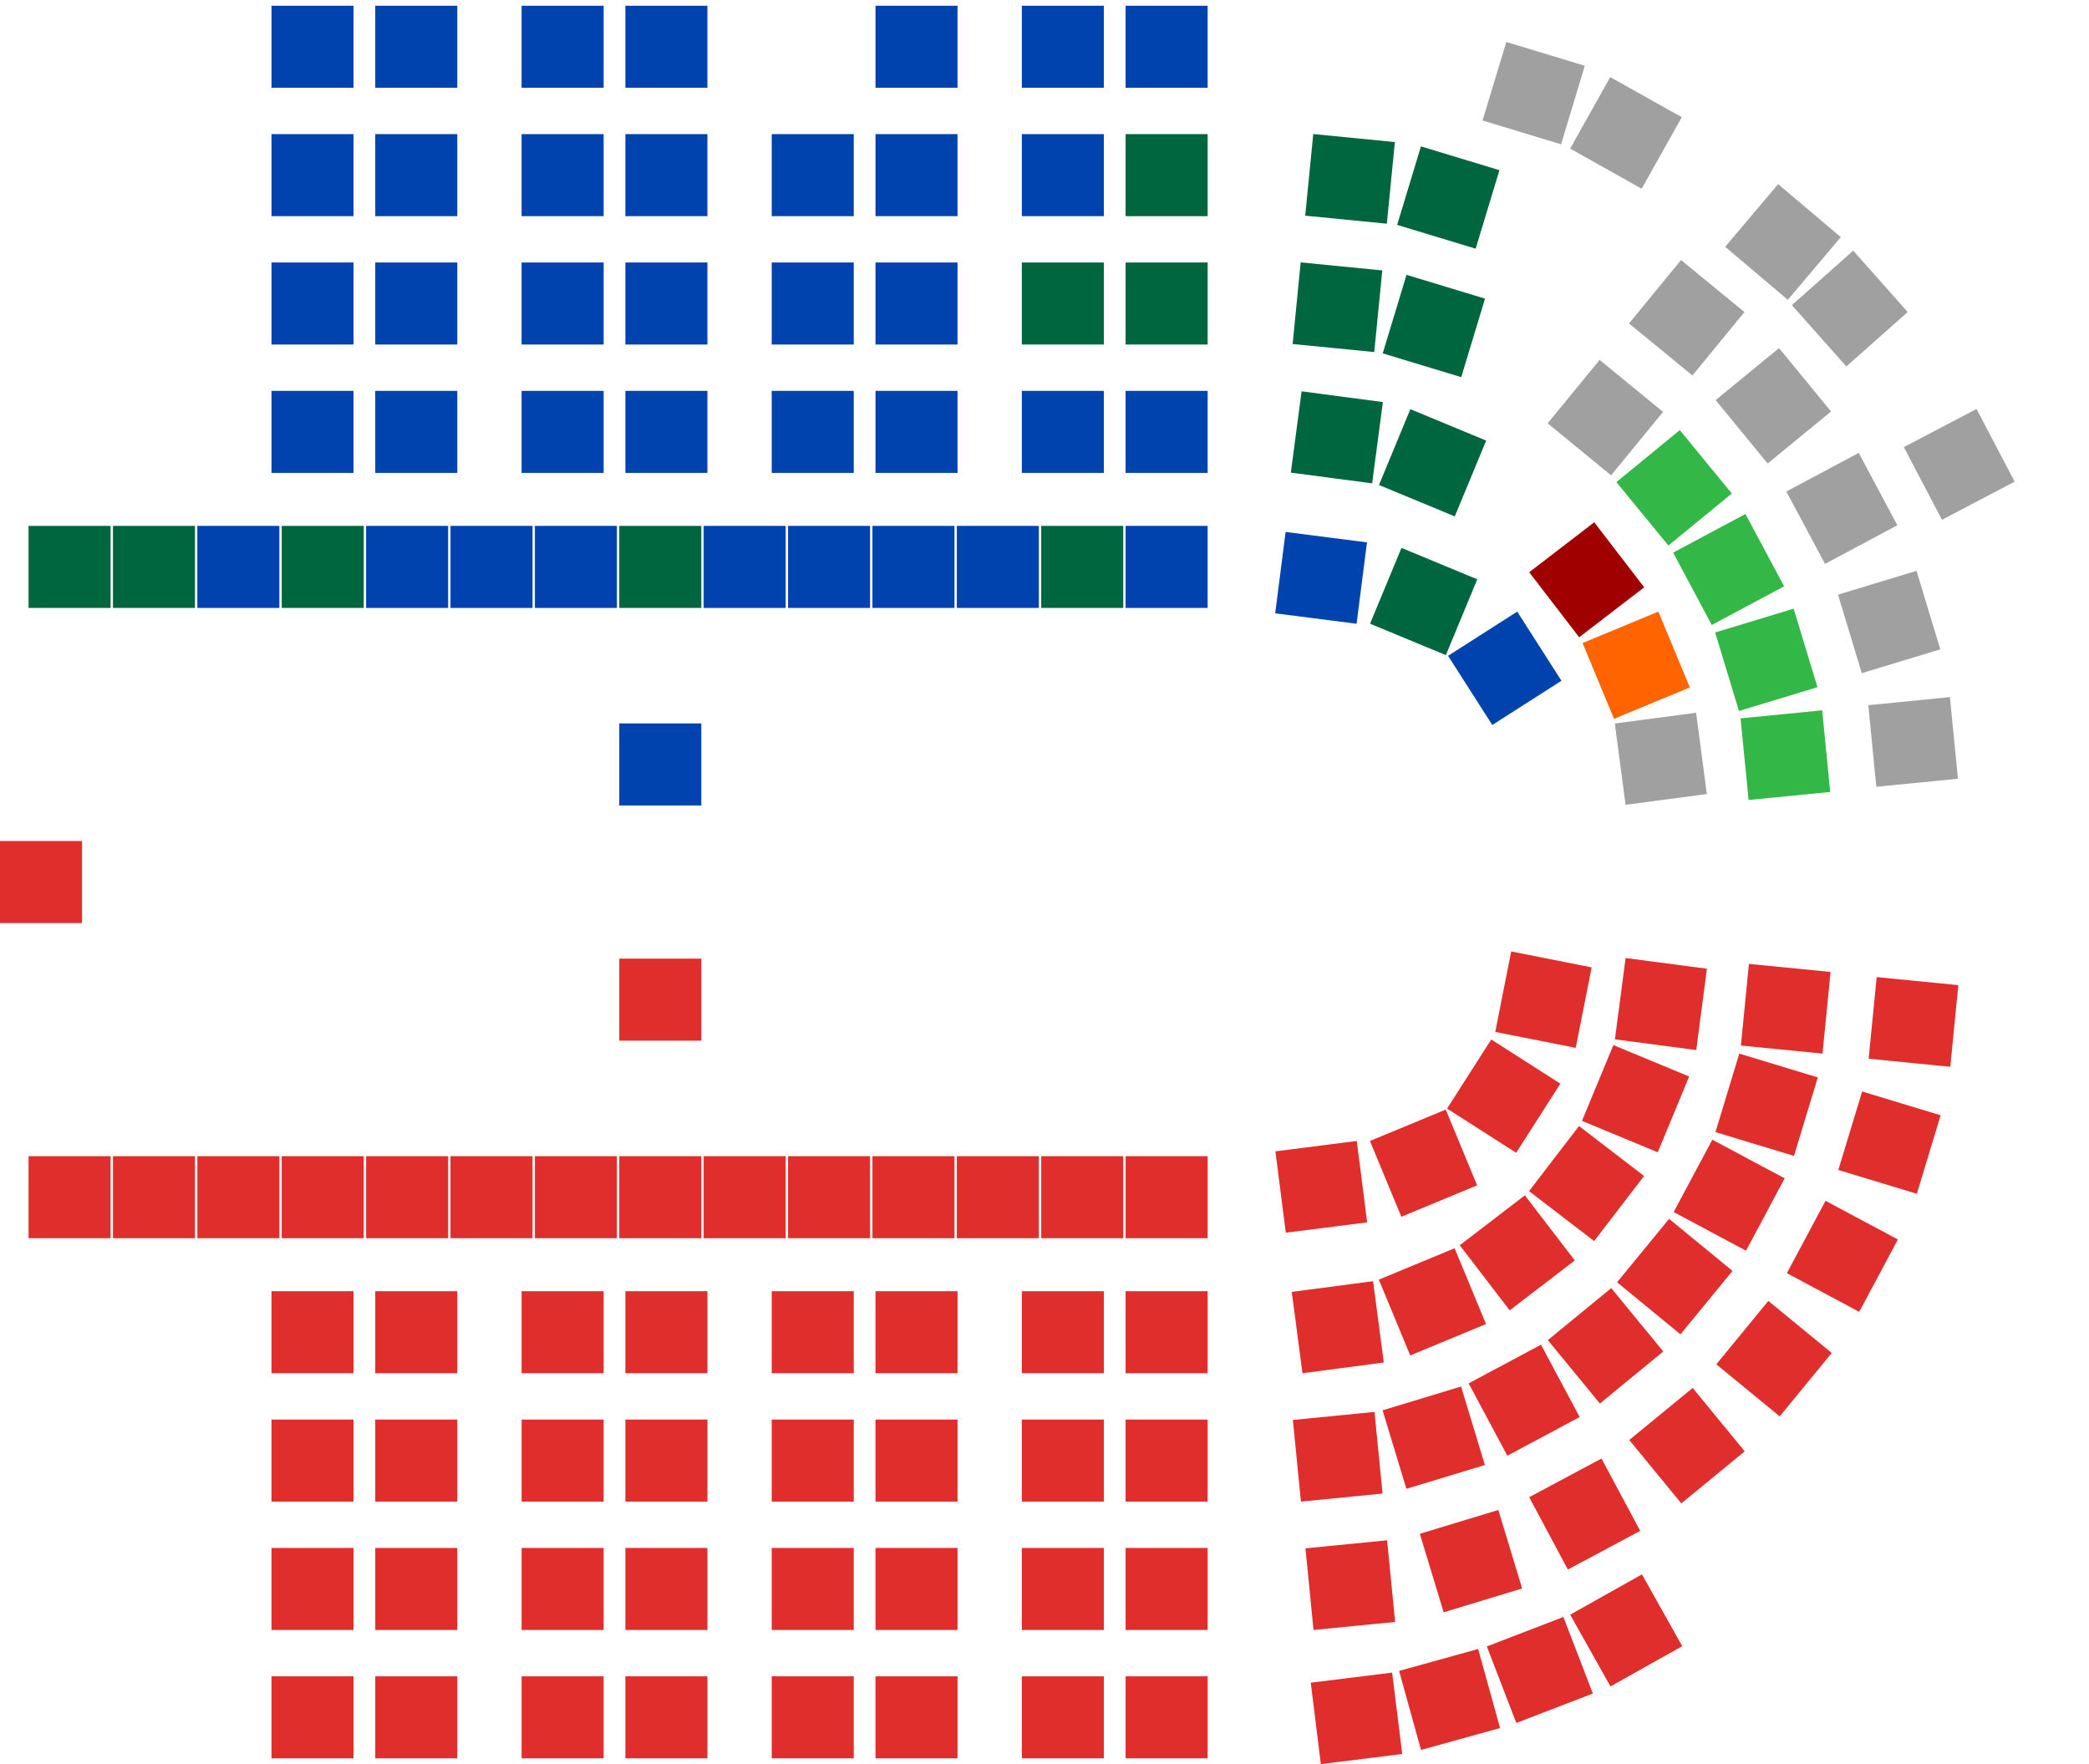 <?xml version="1.0" encoding="UTF-8" standalone="no"?>
<!-- Created with Inkscape (http://www.inkscape.org/) -->

<svg
   sodipodi:docname="Australian_House_of_Representatives_chart.svg"
   inkscape:version="1.3.2 (091e20ef0f, 2023-11-25, custom)"
   id="svg4639"
   version="1.1"
   viewBox="0 0 251.879 212.697"
   height="212.697mm"
   width="251.879mm"
   xmlns:inkscape="http://www.inkscape.org/namespaces/inkscape"
   xmlns:sodipodi="http://sodipodi.sourceforge.net/DTD/sodipodi-0.dtd"
   xmlns="http://www.w3.org/2000/svg"
   xmlns:svg="http://www.w3.org/2000/svg"
   xmlns:rdf="http://www.w3.org/1999/02/22-rdf-syntax-ns#"
   xmlns:cc="http://creativecommons.org/ns#"
   xmlns:dc="http://purl.org/dc/elements/1.1/">
  <sodipodi:namedview
     inkscape:window-maximized="0"
     inkscape:window-y="0"
     inkscape:window-x="0"
     inkscape:window-height="1243"
     inkscape:window-width="1471"
     showgrid="false"
     inkscape:current-layer="layer1"
     inkscape:document-units="mm"
     inkscape:cy="298.50007"
     inkscape:cx="544.97728"
     inkscape:zoom="0.98994952"
     inkscape:pageshadow="2"
     inkscape:pageopacity="0.0"
     borderopacity="1.0"
     bordercolor="#666666"
     pagecolor="#000000"
     id="base"
     inkscape:showpageshadow="2"
     inkscape:pagecheckerboard="false"
     inkscape:deskcolor="#d1d1d1"
     labelstyle="default" />
  <defs
     id="defs4633" />
  <g
     transform="translate(-4.724,-35.228)"
     inkscape:label="Layer 1"
     inkscape:groupmode="layer"
     id="layer1">
    <g
       id="Green Seats"
       inkscape:label="Green Seats">
      <rect
         y="198.825"
         x="-105.058"
         height="9.891"
         width="9.891"
         id="Brisbane"
         style="opacity:1;fill:#33b747;fill-opacity:1;stroke:none;stroke-width:0.464;stroke-linecap:round;stroke-linejoin:round;stroke-miterlimit:4;stroke-dasharray:none;stroke-dashoffset:0;stroke-opacity:1"
         transform="matrix(-0.773,0.634,0.634,0.773,0,0)"
         inkscape:label="Brisbane" />
      <rect
         style="opacity:1;fill:#33b747;fill-opacity:1;stroke:none;stroke-width:0.464;stroke-linecap:round;stroke-linejoin:round;stroke-miterlimit:4;stroke-dasharray:none;stroke-dashoffset:0;stroke-opacity:1"
         id="Griffith"
         width="9.891"
         height="9.891"
         x="-211.542"
         y="142.315"
         transform="matrix(-0.995,0.098,0.098,0.995,0,0)"
         inkscape:label="Griffith" />
      <rect
         y="187.125"
         x="-144.045"
         height="9.891"
         width="9.891"
         id="Melbourne"
         style="opacity:1;fill:#33b747;fill-opacity:1;stroke:none;stroke-width:0.464;stroke-linecap:round;stroke-linejoin:round;stroke-miterlimit:4;stroke-dasharray:none;stroke-dashoffset:0;stroke-opacity:1"
         transform="matrix(-0.882,0.471,0.471,0.882,0,0)"
         inkscape:label="Melbourne" />
      <rect
         transform="matrix(-0.957,0.29,0.29,0.957,0,0)"
         style="opacity:1;fill:#33b747;fill-opacity:1;stroke:none;stroke-width:0.464;stroke-linecap:round;stroke-linejoin:round;stroke-miterlimit:4;stroke-dasharray:none;stroke-dashoffset:0;stroke-opacity:1"
         id="Ryan"
         width="9.891"
         height="9.891"
         x="-180.001"
         y="168.044"
         inkscape:label="Ryan" />
    </g>
    <rect
       style="opacity:1;fill:#ff6400;fill-opacity:1;stroke:none;stroke-width:0.464;stroke-linecap:round;stroke-linejoin:round;stroke-miterlimit:4;stroke-dasharray:none;stroke-dashoffset:0;stroke-opacity:1"
       id="Maya"
       width="9.891"
       height="9.891"
       x="-147.321"
       y="178.998"
       transform="matrix(-0.924,0.383,0.383,0.924,0,0)"
       inkscape:label="Maya" />
    <rect
       y="197.866"
       x="-96.404"
       height="9.891"
       width="9.891"
       id="Kennedy"
       style="opacity:1;fill:#a00000;fill-opacity:1;stroke:none;stroke-width:0.464;stroke-linecap:round;stroke-linejoin:round;stroke-miterlimit:4;stroke-dasharray:none;stroke-dashoffset:0;stroke-opacity:1"
       transform="matrix(-0.793,0.609,0.609,0.793,0,0)"
       inkscape:label="Kennedy" />
    <g
       id="Indipendent Seat"
       inkscape:label="Indipendent Seat">
      <rect
         y="187.06"
         x="-159.559"
         height="9.891"
         width="9.891"
         id="rect13465"
         style="opacity:1;fill:#a0a0a0;fill-opacity:1;stroke:none;stroke-width:0.464;stroke-linecap:round;stroke-linejoin:round;stroke-miterlimit:4;stroke-dasharray:none;stroke-dashoffset:0;stroke-opacity:1"
         transform="matrix(-0.882,0.471,0.471,0.882,0,0)" />
      <rect
         style="opacity:1;fill:#a0a0a0;fill-opacity:1;stroke:none;stroke-width:0.464;stroke-linecap:round;stroke-linejoin:round;stroke-miterlimit:4;stroke-dasharray:none;stroke-dashoffset:0;stroke-opacity:1"
         id="rect13467"
         width="9.891"
         height="9.891"
         x="-195.5"
         y="167.973"
         transform="matrix(-0.957,0.29,0.29,0.957,0,0)" />
      <rect
         y="202.648"
         x="-80.073"
         height="9.891"
         width="9.891"
         id="rect13471"
         style="opacity:1;fill:#a0a0a0;fill-opacity:1;stroke:none;stroke-width:0.464;stroke-linecap:round;stroke-linejoin:round;stroke-miterlimit:4;stroke-dasharray:none;stroke-dashoffset:0;stroke-opacity:1"
         transform="matrix(-0.634,0.773,0.773,0.634,0,0)" />
      <rect
         style="opacity:1;fill:#a0a0a0;fill-opacity:1;stroke:none;stroke-width:0.464;stroke-linecap:round;stroke-linejoin:round;stroke-miterlimit:4;stroke-dasharray:none;stroke-dashoffset:0;stroke-opacity:1"
         id="rect13473"
         width="9.891"
         height="9.891"
         x="-120.584"
         y="198.768"
         transform="matrix(-0.773,0.634,0.634,0.773,0,0)" />
      <rect
         y="142.241"
         x="-227.028"
         height="9.891"
         width="9.891"
         id="rect13475"
         style="opacity:1;fill:#a0a0a0;fill-opacity:1;stroke:none;stroke-width:0.464;stroke-linecap:round;stroke-linejoin:round;stroke-miterlimit:4;stroke-dasharray:none;stroke-dashoffset:0;stroke-opacity:1"
         transform="matrix(-0.995,0.098,0.098,0.995,0,0)" />
      <rect
         style="opacity:1;fill:#a0a0a0;fill-opacity:1;stroke:none;stroke-width:0.464;stroke-linecap:round;stroke-linejoin:round;stroke-miterlimit:4;stroke-dasharray:none;stroke-dashoffset:0;stroke-opacity:1"
         id="rect13479"
         width="9.891"
         height="9.891"
         x="-64.538"
         y="202.695"
         transform="matrix(-0.634,0.773,0.773,0.634,0,0)" />
      <rect
         y="190.029"
         x="-15.483"
         height="9.891"
         width="9.891"
         id="rect13485-6-8"
         style="fill:#a0a0a0;fill-opacity:1;stroke:none;stroke-width:0.464;stroke-linecap:round;stroke-linejoin:round;stroke-miterlimit:4;stroke-dasharray:none;stroke-dashoffset:0;stroke-opacity:1"
         transform="matrix(-0.29,0.957,0.957,0.29,0,0)" />
      <rect
         style="opacity:1;fill:#a0a0a0;fill-opacity:1;stroke:none;stroke-width:0.464;stroke-linecap:round;stroke-linejoin:round;stroke-miterlimit:4;stroke-dasharray:none;stroke-dashoffset:0;stroke-opacity:1"
         id="rect13503"
         width="9.891"
         height="9.891"
         x="-191.62"
         y="147.594"
         transform="matrix(-0.991,0.131,0.131,0.991,0,0)" />
      <rect
         transform="matrix(0.886,-0.465,-0.465,-0.886,0,0)"
         y="-197.575"
         x="165.919"
         height="9.89"
         width="9.89"
         id="rect13525"
         style="opacity:1;fill:#a0a0a0;fill-opacity:1;stroke:none;stroke-width:0.464;stroke-linecap:round;stroke-linejoin:round;stroke-miterlimit:4;stroke-dasharray:none;stroke-dashoffset:0;stroke-opacity:1" />
      <rect
         transform="matrix(0.748,-0.664,-0.664,-0.748,0,0)"
         y="-210.274"
         x="117.276"
         height="9.89"
         width="9.89"
         id="rect13529"
         style="opacity:1;fill:#a0a0a0;fill-opacity:1;stroke:none;stroke-width:0.464;stroke-linecap:round;stroke-linejoin:round;stroke-miterlimit:4;stroke-dasharray:none;stroke-dashoffset:0;stroke-opacity:1" />
      <rect
         transform="matrix(0.646,-0.764,-0.764,-0.646,0,0)"
         y="-214.191"
         x="87.688"
         height="9.89"
         width="9.89"
         id="rect13531"
         style="opacity:1;fill:#a0a0a0;fill-opacity:1;stroke:none;stroke-width:0.464;stroke-linecap:round;stroke-linejoin:round;stroke-miterlimit:4;stroke-dasharray:none;stroke-dashoffset:0;stroke-opacity:1" />
      <rect
         transform="matrix(0.489,-0.872,-0.872,-0.489,0,0)"
         y="-205.18"
         x="48.567"
         height="9.89"
         width="9.89"
         id="rect13535"
         style="opacity:1;fill:#a0a0a0;fill-opacity:1;stroke:none;stroke-width:0.464;stroke-linecap:round;stroke-linejoin:round;stroke-miterlimit:4;stroke-dasharray:none;stroke-dashoffset:0;stroke-opacity:1" />
    </g>
    <g
       id="Nationals Seats"
       inkscape:label="Nationals Seats">
      <rect
         style="opacity:1;fill:#006640;fill-opacity:1;stroke:none;stroke-width:0.464;stroke-linecap:round;stroke-linejoin:round;stroke-miterlimit:4;stroke-dasharray:none;stroke-dashoffset:0;stroke-opacity:1"
         id="rect13469"
         width="9.891"
         height="9.891"
         x="35.165"
         y="167.351"
         transform="matrix(-0.098,0.995,0.995,0.098,0,0)" />
      <rect
         y="167.358"
         x="50.717"
         height="9.891"
         width="9.891"
         id="rect13477"
         style="opacity:1;fill:#006640;fill-opacity:1;stroke:none;stroke-width:0.464;stroke-linecap:round;stroke-linejoin:round;stroke-miterlimit:4;stroke-dasharray:none;stroke-dashoffset:0;stroke-opacity:1"
         transform="matrix(-0.098,0.995,0.995,0.098,0,0)" />
      <rect
         y="186.653"
         x="14.876"
         height="9.891"
         width="9.891"
         id="rect13485"
         style="opacity:1;fill:#006640;fill-opacity:1;stroke:none;stroke-width:0.464;stroke-linecap:round;stroke-linejoin:round;stroke-miterlimit:4;stroke-dasharray:none;stroke-dashoffset:0;stroke-opacity:1"
         transform="matrix(-0.29,0.957,0.957,0.29,0,0)" />
      <rect
         y="183.826"
         x="-0.451"
         height="9.891"
         width="9.891"
         id="rect13485-6"
         style="fill:#006640;fill-opacity:1;stroke:none;stroke-width:0.464;stroke-linecap:round;stroke-linejoin:round;stroke-miterlimit:4;stroke-dasharray:none;stroke-dashoffset:0;stroke-opacity:1"
         transform="matrix(-0.29,0.957,0.957,0.29,0,0)" />
      <rect
         y="193.794"
         x="11.191"
         height="9.891"
         width="9.891"
         id="rect13493"
         style="opacity:1;fill:#006640;fill-opacity:1;stroke:none;stroke-width:0.464;stroke-linecap:round;stroke-linejoin:round;stroke-miterlimit:4;stroke-dasharray:none;stroke-dashoffset:0;stroke-opacity:1"
         transform="matrix(-0.383,0.924,0.924,0.383,0,0)" />
      <rect
         y="171.132"
         x="60.536"
         height="9.891"
         width="9.891"
         id="rect13497"
         style="opacity:1;fill:#006640;fill-opacity:1;stroke:none;stroke-width:0.464;stroke-linecap:round;stroke-linejoin:round;stroke-miterlimit:4;stroke-dasharray:none;stroke-dashoffset:0;stroke-opacity:1"
         transform="matrix(-0.131,0.991,0.991,0.131,0,0)" />
      <rect
         transform="matrix(-0.383,0.924,0.924,0.383,0,0)"
         style="opacity:1;fill:#006640;fill-opacity:1;stroke:none;stroke-width:0.464;stroke-linecap:round;stroke-linejoin:round;stroke-miterlimit:4;stroke-dasharray:none;stroke-dashoffset:0;stroke-opacity:1"
         id="rect13509"
         width="9.891"
         height="9.891"
         x="27.049"
         y="199.204" />
      <rect
         transform="rotate(-90)"
         y="18.342"
         x="-108.526"
         height="9.891"
         width="9.891"
         id="rect13705-0"
         style="opacity:1;fill:#006640;fill-opacity:1;stroke:none;stroke-width:0.464;stroke-linecap:round;stroke-linejoin:round;stroke-miterlimit:4;stroke-dasharray:none;stroke-dashoffset:0;stroke-opacity:1" />
      <rect
         transform="rotate(-90)"
         y="38.692"
         x="-108.526"
         height="9.891"
         width="9.891"
         id="rect13709-9"
         style="opacity:1;fill:#006640;fill-opacity:1;stroke:none;stroke-width:0.464;stroke-linecap:round;stroke-linejoin:round;stroke-miterlimit:4;stroke-dasharray:none;stroke-dashoffset:0;stroke-opacity:1" />
      <rect
         style="opacity:1;fill:#006640;fill-opacity:1;stroke:none;stroke-width:0.464;stroke-linecap:round;stroke-linejoin:round;stroke-miterlimit:4;stroke-dasharray:none;stroke-dashoffset:0;stroke-opacity:1"
         id="rect13717-5"
         width="9.891"
         height="9.891"
         x="-108.526"
         y="79.392"
         transform="rotate(-90)" />
      <rect
         style="opacity:1;fill:#006640;fill-opacity:1;stroke:none;stroke-width:0.464;stroke-linecap:round;stroke-linejoin:round;stroke-miterlimit:4;stroke-dasharray:none;stroke-dashoffset:0;stroke-opacity:1"
         id="rect13727-2"
         width="9.891"
         height="9.891"
         x="-108.526"
         y="130.267"
         transform="rotate(-90)" />
      <rect
         style="opacity:1;fill:#006640;fill-opacity:1;stroke:none;stroke-width:0.464;stroke-linecap:round;stroke-linejoin:round;stroke-miterlimit:4;stroke-dasharray:none;stroke-dashoffset:0;stroke-opacity:1"
         id="Gipsland"
         width="9.891"
         height="9.891"
         x="-108.526"
         y="8.167"
         transform="rotate(-90)"
         inkscape:label="Gipsland" />
      <rect
         transform="matrix(0,1,1,0,0,0)"
         y="140.442"
         x="51.399"
         height="9.891"
         width="9.891"
         id="rect13389-0-3"
         style="opacity:1;fill:#006640;fill-opacity:1;stroke:none;stroke-width:0.464;stroke-linecap:round;stroke-linejoin:round;stroke-miterlimit:4;stroke-dasharray:none;stroke-dashoffset:0;stroke-opacity:1" />
      <rect
         transform="matrix(0,1,1,0,0,0)"
         y="127.93"
         x="66.877"
         height="9.891"
         width="9.891"
         id="rect13391-3-2"
         style="opacity:1;fill:#006640;fill-opacity:1;stroke:none;stroke-width:0.464;stroke-linecap:round;stroke-linejoin:round;stroke-miterlimit:4;stroke-dasharray:none;stroke-dashoffset:0;stroke-opacity:1" />
      <rect
         transform="matrix(0,1,1,0,0,0)"
         style="opacity:1;fill:#006640;fill-opacity:1;stroke:none;stroke-width:0.464;stroke-linecap:round;stroke-linejoin:round;stroke-miterlimit:4;stroke-dasharray:none;stroke-dashoffset:0;stroke-opacity:1"
         id="rect13393-9-2"
         width="9.891"
         height="9.891"
         x="66.877"
         y="140.442" />
    </g>
    <g
       id="Liberals Seats"
       inkscape:label="Liberals Seats">
      <rect
         style="opacity:1;fill:#0043ae;fill-opacity:1;stroke:none;stroke-width:0.464;stroke-linecap:round;stroke-linejoin:round;stroke-miterlimit:4;stroke-dasharray:none;stroke-dashoffset:0;stroke-opacity:1"
         id="rect13447"
         width="9.891"
         height="9.891"
         x="98.635"
         y="140.442"
         transform="matrix(0,1,1,0,0,0)" />
      <rect
         transform="matrix(-0.127,0.992,0.992,0.127,0,0)"
         y="171.044"
         x="78.27"
         height="9.891"
         width="9.891"
         id="rect13505"
         style="opacity:1;fill:#0043ae;fill-opacity:1;stroke:none;stroke-width:0.464;stroke-linecap:round;stroke-linejoin:round;stroke-miterlimit:4;stroke-dasharray:none;stroke-dashoffset:0;stroke-opacity:1" />
      <rect
         transform="matrix(-0.843,0.539,0.539,0.843,0,0)"
         y="192.786"
         x="-99.347"
         height="9.891"
         width="9.891"
         id="rect13511"
         style="opacity:1;fill:#0043ae;fill-opacity:1;stroke:none;stroke-width:0.464;stroke-linecap:round;stroke-linejoin:round;stroke-miterlimit:4;stroke-dasharray:none;stroke-dashoffset:0;stroke-opacity:1" />
      <rect
         style="opacity:1;fill:#0043ae;fill-opacity:1;stroke:none;stroke-width:0.464;stroke-linecap:round;stroke-linejoin:round;stroke-miterlimit:4;stroke-dasharray:none;stroke-dashoffset:0;stroke-opacity:1"
         id="Dickson"
         width="9.891"
         height="9.891"
         x="122.452"
         y="79.392"
         transform="matrix(0,1,1,0,0,0)"
         inkscape:label="Dickson" />
      <rect
         style="opacity:1;fill:#0043ae;fill-opacity:1;stroke:none;stroke-width:0.464;stroke-linecap:round;stroke-linejoin:round;stroke-miterlimit:4;stroke-dasharray:none;stroke-dashoffset:0;stroke-opacity:1"
         id="rect5356-3"
         width="9.891"
         height="9.891"
         x="-108.526"
         y="28.517"
         transform="rotate(-90)" />
      <rect
         style="opacity:1;fill:#0043ae;fill-opacity:1;stroke:none;stroke-width:0.464;stroke-linecap:round;stroke-linejoin:round;stroke-miterlimit:4;stroke-dasharray:none;stroke-dashoffset:0;stroke-opacity:1"
         id="rect13711-3"
         width="9.891"
         height="9.891"
         x="-108.526"
         y="48.867"
         transform="rotate(-90)" />
      <rect
         transform="rotate(-90)"
         y="69.217"
         x="-108.526"
         height="9.891"
         width="9.891"
         id="rect13713-9"
         style="opacity:1;fill:#0043ae;fill-opacity:1;stroke:none;stroke-width:0.464;stroke-linecap:round;stroke-linejoin:round;stroke-miterlimit:4;stroke-dasharray:none;stroke-dashoffset:0;stroke-opacity:1" />
      <rect
         style="opacity:1;fill:#0043ae;fill-opacity:1;stroke:none;stroke-width:0.464;stroke-linecap:round;stroke-linejoin:round;stroke-miterlimit:4;stroke-dasharray:none;stroke-dashoffset:0;stroke-opacity:1"
         id="rect13715-6"
         width="9.891"
         height="9.891"
         x="-108.526"
         y="59.042"
         transform="rotate(-90)" />
      <rect
         transform="rotate(-90)"
         y="89.567"
         x="-108.526"
         height="9.891"
         width="9.891"
         id="rect13719-4"
         style="opacity:1;fill:#0043ae;fill-opacity:1;stroke:none;stroke-width:0.464;stroke-linecap:round;stroke-linejoin:round;stroke-miterlimit:4;stroke-dasharray:none;stroke-dashoffset:0;stroke-opacity:1" />
      <rect
         style="opacity:1;fill:#0043ae;fill-opacity:1;stroke:none;stroke-width:0.464;stroke-linecap:round;stroke-linejoin:round;stroke-miterlimit:4;stroke-dasharray:none;stroke-dashoffset:0;stroke-opacity:1"
         id="rect13721-3"
         width="9.891"
         height="9.891"
         x="-108.526"
         y="109.917"
         transform="rotate(-90)" />
      <rect
         transform="rotate(-90)"
         y="99.742"
         x="-108.526"
         height="9.891"
         width="9.891"
         id="rect13723-7"
         style="opacity:1;fill:#0043ae;fill-opacity:1;stroke:none;stroke-width:0.464;stroke-linecap:round;stroke-linejoin:round;stroke-miterlimit:4;stroke-dasharray:none;stroke-dashoffset:0;stroke-opacity:1" />
      <rect
         transform="rotate(-90)"
         y="120.092"
         x="-108.526"
         height="9.891"
         width="9.891"
         id="rect13725-5"
         style="opacity:1;fill:#0043ae;fill-opacity:1;stroke:none;stroke-width:0.464;stroke-linecap:round;stroke-linejoin:round;stroke-miterlimit:4;stroke-dasharray:none;stroke-dashoffset:0;stroke-opacity:1" />
      <rect
         transform="matrix(0,1,1,0,0,0)"
         y="37.458"
         x="82.355"
         height="9.891"
         width="9.891"
         id="rect13383"
         style="opacity:1;fill:#0043ae;fill-opacity:1;stroke:none;stroke-width:0.464;stroke-linecap:round;stroke-linejoin:round;stroke-miterlimit:4;stroke-dasharray:none;stroke-dashoffset:0;stroke-opacity:1" />
      <rect
         transform="matrix(0,1,1,0,0,0)"
         style="opacity:1;fill:#0043ae;fill-opacity:1;stroke:none;stroke-width:0.464;stroke-linecap:round;stroke-linejoin:round;stroke-miterlimit:4;stroke-dasharray:none;stroke-dashoffset:0;stroke-opacity:1"
         id="rect13385"
         width="9.891"
         height="9.891"
         x="82.355"
         y="49.97" />
      <rect
         transform="matrix(0,1,1,0,0,0)"
         style="opacity:1;fill:#0043ae;fill-opacity:1;stroke:none;stroke-width:0.582;stroke-linecap:round;stroke-linejoin:miter;stroke-miterlimit:4;stroke-dasharray:none;stroke-dashoffset:0;stroke-opacity:1"
         id="rect13387"
         width="9.891"
         height="9.891"
         x="51.399"
         y="37.458" />
      <rect
         transform="matrix(0,1,1,0,0,0)"
         y="49.97"
         x="51.399"
         height="9.891"
         width="9.891"
         id="rect13389"
         style="opacity:1;fill:#0043ae;fill-opacity:1;stroke:none;stroke-width:0.464;stroke-linecap:round;stroke-linejoin:round;stroke-miterlimit:4;stroke-dasharray:none;stroke-dashoffset:0;stroke-opacity:1" />
      <rect
         transform="matrix(0,1,1,0,0,0)"
         y="37.458"
         x="66.877"
         height="9.891"
         width="9.891"
         id="rect13391"
         style="opacity:1;fill:#0043ae;fill-opacity:1;stroke:none;stroke-width:0.464;stroke-linecap:round;stroke-linejoin:round;stroke-miterlimit:4;stroke-dasharray:none;stroke-dashoffset:0;stroke-opacity:1" />
      <rect
         transform="matrix(0,1,1,0,0,0)"
         style="opacity:1;fill:#0043ae;fill-opacity:1;stroke:none;stroke-width:0.464;stroke-linecap:round;stroke-linejoin:round;stroke-miterlimit:4;stroke-dasharray:none;stroke-dashoffset:0;stroke-opacity:1"
         id="rect13393"
         width="9.891"
         height="9.891"
         x="66.877"
         y="49.97" />
      <rect
         transform="matrix(0,1,1,0,0,0)"
         y="37.458"
         x="35.92"
         height="9.891"
         width="9.891"
         id="rect13395"
         style="opacity:1;fill:#0043ae;fill-opacity:1;stroke:none;stroke-width:0.582;stroke-linecap:round;stroke-linejoin:miter;stroke-miterlimit:4;stroke-dasharray:none;stroke-dashoffset:0;stroke-opacity:1" />
      <rect
         transform="matrix(0,1,1,0,0,0)"
         style="opacity:1;fill:#0043ae;fill-opacity:1;stroke:none;stroke-width:0.464;stroke-linecap:round;stroke-linejoin:round;stroke-miterlimit:4;stroke-dasharray:none;stroke-dashoffset:0;stroke-opacity:1"
         id="rect13397"
         width="9.891"
         height="9.891"
         x="35.92"
         y="49.97" />
      <rect
         transform="matrix(0,1,1,0,0,0)"
         y="67.616"
         x="82.355"
         height="9.891"
         width="9.891"
         id="rect13383-2"
         style="opacity:1;fill:#0043ae;fill-opacity:1;stroke:none;stroke-width:0.464;stroke-linecap:round;stroke-linejoin:round;stroke-miterlimit:4;stroke-dasharray:none;stroke-dashoffset:0;stroke-opacity:1" />
      <rect
         transform="matrix(0,1,1,0,0,0)"
         style="opacity:1;fill:#0043ae;fill-opacity:1;stroke:none;stroke-width:0.464;stroke-linecap:round;stroke-linejoin:round;stroke-miterlimit:4;stroke-dasharray:none;stroke-dashoffset:0;stroke-opacity:1"
         id="rect13385-0"
         width="9.891"
         height="9.891"
         x="82.355"
         y="80.128" />
      <rect
         transform="matrix(0,1,1,0,0,0)"
         style="opacity:1;fill:#0043ae;fill-opacity:1;stroke:none;stroke-width:0.582;stroke-linecap:round;stroke-linejoin:miter;stroke-miterlimit:4;stroke-dasharray:none;stroke-dashoffset:0;stroke-opacity:1"
         id="rect13387-7"
         width="9.891"
         height="9.891"
         x="51.399"
         y="67.616" />
      <rect
         transform="matrix(0,1,1,0,0,0)"
         y="80.128"
         x="51.399"
         height="9.891"
         width="9.891"
         id="rect13389-0"
         style="opacity:1;fill:#0043ae;fill-opacity:1;stroke:none;stroke-width:0.464;stroke-linecap:round;stroke-linejoin:round;stroke-miterlimit:4;stroke-dasharray:none;stroke-dashoffset:0;stroke-opacity:1" />
      <rect
         transform="matrix(0,1,1,0,0,0)"
         y="67.616"
         x="66.877"
         height="9.891"
         width="9.891"
         id="rect13391-3"
         style="opacity:1;fill:#0043ae;fill-opacity:1;stroke:none;stroke-width:0.464;stroke-linecap:round;stroke-linejoin:round;stroke-miterlimit:4;stroke-dasharray:none;stroke-dashoffset:0;stroke-opacity:1" />
      <rect
         transform="matrix(0,1,1,0,0,0)"
         style="opacity:1;fill:#0043ae;fill-opacity:1;stroke:none;stroke-width:0.464;stroke-linecap:round;stroke-linejoin:round;stroke-miterlimit:4;stroke-dasharray:none;stroke-dashoffset:0;stroke-opacity:1"
         id="rect13393-9"
         width="9.891"
         height="9.891"
         x="66.877"
         y="80.128" />
      <rect
         transform="matrix(0,1,1,0,0,0)"
         y="67.616"
         x="35.92"
         height="9.891"
         width="9.891"
         id="rect13395-7"
         style="opacity:1;fill:#0043ae;fill-opacity:1;stroke:none;stroke-width:0.582;stroke-linecap:round;stroke-linejoin:miter;stroke-miterlimit:4;stroke-dasharray:none;stroke-dashoffset:0;stroke-opacity:1" />
      <rect
         transform="matrix(0,1,1,0,0,0)"
         style="opacity:1;fill:#0043ae;fill-opacity:1;stroke:none;stroke-width:0.464;stroke-linecap:round;stroke-linejoin:round;stroke-miterlimit:4;stroke-dasharray:none;stroke-dashoffset:0;stroke-opacity:1"
         id="rect13397-6"
         width="9.891"
         height="9.891"
         x="35.92"
         y="80.128" />
      <rect
         transform="matrix(0,1,1,0,0,0)"
         y="97.773"
         x="82.355"
         height="9.891"
         width="9.891"
         id="rect13383-8"
         style="opacity:1;fill:#0043ae;fill-opacity:1;stroke:none;stroke-width:0.464;stroke-linecap:round;stroke-linejoin:round;stroke-miterlimit:4;stroke-dasharray:none;stroke-dashoffset:0;stroke-opacity:1" />
      <rect
         transform="matrix(0,1,1,0,0,0)"
         style="opacity:1;fill:#0043ae;fill-opacity:1;stroke:none;stroke-width:0.464;stroke-linecap:round;stroke-linejoin:round;stroke-miterlimit:4;stroke-dasharray:none;stroke-dashoffset:0;stroke-opacity:1"
         id="rect13385-2"
         width="9.891"
         height="9.891"
         x="82.355"
         y="110.285" />
      <rect
         transform="matrix(0,1,1,0,0,0)"
         style="opacity:1;fill:#0043ae;fill-opacity:1;stroke:none;stroke-width:0.582;stroke-linecap:round;stroke-linejoin:miter;stroke-miterlimit:4;stroke-dasharray:none;stroke-dashoffset:0;stroke-opacity:1"
         id="rect13387-2"
         width="9.891"
         height="9.891"
         x="51.399"
         y="97.773" />
      <rect
         transform="matrix(0,1,1,0,0,0)"
         y="110.285"
         x="51.399"
         height="9.891"
         width="9.891"
         id="rect13389-3"
         style="opacity:1;fill:#0043ae;fill-opacity:1;stroke:none;stroke-width:0.464;stroke-linecap:round;stroke-linejoin:round;stroke-miterlimit:4;stroke-dasharray:none;stroke-dashoffset:0;stroke-opacity:1" />
      <rect
         transform="matrix(0,1,1,0,0,0)"
         y="97.773"
         x="66.877"
         height="9.891"
         width="9.891"
         id="rect13391-9"
         style="opacity:1;fill:#0043ae;fill-opacity:1;stroke:none;stroke-width:0.464;stroke-linecap:round;stroke-linejoin:round;stroke-miterlimit:4;stroke-dasharray:none;stroke-dashoffset:0;stroke-opacity:1" />
      <rect
         transform="matrix(0,1,1,0,0,0)"
         style="opacity:1;fill:#0043ae;fill-opacity:1;stroke:none;stroke-width:0.464;stroke-linecap:round;stroke-linejoin:round;stroke-miterlimit:4;stroke-dasharray:none;stroke-dashoffset:0;stroke-opacity:1"
         id="rect13393-6"
         width="9.891"
         height="9.891"
         x="66.877"
         y="110.285" />
      <rect
         transform="matrix(0,1,1,0,0,0)"
         style="opacity:1;fill:#0043ae;fill-opacity:1;stroke:none;stroke-width:0.464;stroke-linecap:round;stroke-linejoin:round;stroke-miterlimit:4;stroke-dasharray:none;stroke-dashoffset:0;stroke-opacity:1"
         id="rect13397-7"
         width="9.891"
         height="9.891"
         x="35.92"
         y="110.285" />
      <rect
         transform="matrix(0,1,1,0,0,0)"
         y="127.93"
         x="82.355"
         height="9.891"
         width="9.891"
         id="rect13383-2-1"
         style="opacity:1;fill:#0043ae;fill-opacity:1;stroke:none;stroke-width:0.464;stroke-linecap:round;stroke-linejoin:round;stroke-miterlimit:4;stroke-dasharray:none;stroke-dashoffset:0;stroke-opacity:1" />
      <rect
         transform="matrix(0,1,1,0,0,0)"
         style="opacity:1;fill:#0043ae;fill-opacity:1;stroke:none;stroke-width:0.464;stroke-linecap:round;stroke-linejoin:round;stroke-miterlimit:4;stroke-dasharray:none;stroke-dashoffset:0;stroke-opacity:1"
         id="rect13385-0-0"
         width="9.891"
         height="9.891"
         x="82.355"
         y="140.442" />
      <rect
         transform="matrix(0,1,1,0,0,0)"
         style="opacity:1;fill:#0043ae;fill-opacity:1;stroke:none;stroke-width:0.582;stroke-linecap:round;stroke-linejoin:miter;stroke-miterlimit:4;stroke-dasharray:none;stroke-dashoffset:0;stroke-opacity:1"
         id="rect13387-7-4"
         width="9.891"
         height="9.891"
         x="51.399"
         y="127.93" />
      <rect
         transform="matrix(0,1,1,0,0,0)"
         y="127.93"
         x="35.92"
         height="9.891"
         width="9.891"
         id="rect13395-7-9"
         style="opacity:1;fill:#0043ae;fill-opacity:1;stroke:none;stroke-width:0.582;stroke-linecap:round;stroke-linejoin:miter;stroke-miterlimit:4;stroke-dasharray:none;stroke-dashoffset:0;stroke-opacity:1" />
      <rect
         transform="matrix(0,1,1,0,0,0)"
         style="opacity:1;fill:#0043ae;fill-opacity:1;stroke:none;stroke-width:0.464;stroke-linecap:round;stroke-linejoin:round;stroke-miterlimit:4;stroke-dasharray:none;stroke-dashoffset:0;stroke-opacity:1"
         id="rect13397-6-4"
         width="9.891"
         height="9.891"
         x="35.92"
         y="140.442" />
    </g>
    <g
       id="Labor Seats"
       inkscape:label="Labor Seats"
       inkscape:highlight-color="#ee3b3b"
       style="fill:#e02e2c;fill-opacity:1"
       inkscape:export-filename="Labor_Seats.svg"
       inkscape:export-xdpi="96"
       inkscape:export-ydpi="96">
      <rect
         transform="rotate(-90)"
         y="4.724"
         x="-146.522"
         height="9.891"
         width="9.891"
         id="Oxley"
         style="display:inline;opacity:1;fill:#e02e2c;fill-opacity:1;stroke:none;stroke-width:0.464;stroke-linecap:round;stroke-linejoin:round;stroke-miterlimit:4;stroke-dasharray:none;stroke-dashoffset:0;stroke-opacity:1"
         inkscape:label="Oxley" />
      <rect
         transform="rotate(-90)"
         y="140.442"
         x="-184.519"
         height="9.891"
         width="9.891"
         id="Maribyrnong"
         style="display:inline;opacity:1;fill:#e02e2c;fill-opacity:1;stroke:none;stroke-width:0.464;stroke-linecap:round;stroke-linejoin:round;stroke-miterlimit:4;stroke-dasharray:none;stroke-dashoffset:0;stroke-opacity:1"
         inkscape:label="Maribyrnong" />
      <rect
         transform="rotate(-106.875)"
         style="display:inline;opacity:1;fill:#e02e2c;fill-opacity:1;stroke:none;stroke-width:0.464;stroke-linecap:round;stroke-linejoin:round;stroke-miterlimit:4;stroke-dasharray:none;stroke-dashoffset:0;stroke-opacity:1"
         id="Hawke"
         width="9.891"
         height="9.891"
         x="-271.635"
         y="104.436"
         inkscape:label="Hawke" />
      <rect
         transform="rotate(-118.125)"
         y="65.072"
         x="-289.304"
         height="9.891"
         width="9.891"
         id="Jagajaga"
         style="display:inline;opacity:1;fill:#e02e2c;fill-opacity:1;stroke:none;stroke-width:0.464;stroke-linecap:round;stroke-linejoin:round;stroke-miterlimit:4;stroke-dasharray:none;stroke-dashoffset:0;stroke-opacity:1"
         inkscape:label="Jagajaga" />
      <rect
         transform="rotate(-151.875)"
         style="display:inline;opacity:1;fill:#e02e2c;fill-opacity:1;stroke:none;stroke-width:0.464;stroke-linecap:round;stroke-linejoin:round;stroke-miterlimit:4;stroke-dasharray:none;stroke-dashoffset:0;stroke-opacity:1"
         id="Solomon"
         width="9.891"
         height="9.891"
         x="-293.036"
         y="-62.659"
         inkscape:label="Solomon" />
      <rect
         transform="rotate(-163.125)"
         y="-102.988"
         x="-277.696"
         height="9.891"
         width="9.891"
         id="Fraser"
         style="display:inline;opacity:1;fill:#e02e2c;fill-opacity:1;stroke:none;stroke-width:0.464;stroke-linecap:round;stroke-linejoin:round;stroke-miterlimit:4;stroke-dasharray:none;stroke-dashoffset:0;stroke-opacity:1"
         inkscape:label="Fraser" />
      <rect
         transform="rotate(-95.625)"
         y="139.597"
         x="-246.625"
         height="9.891"
         width="9.891"
         id="Moreton"
         style="display:inline;opacity:1;fill:#e02e2c;fill-opacity:1;stroke:none;stroke-width:0.464;stroke-linecap:round;stroke-linejoin:round;stroke-miterlimit:4;stroke-dasharray:none;stroke-dashoffset:0;stroke-opacity:1"
         inkscape:label="Moreton" />
      <rect
         transform="rotate(-129.375)"
         style="display:inline;opacity:1;fill:#e02e2c;fill-opacity:1;stroke:none;stroke-width:0.464;stroke-linecap:round;stroke-linejoin:round;stroke-miterlimit:4;stroke-dasharray:none;stroke-dashoffset:0;stroke-opacity:1"
         id="Macarthur"
         width="9.891"
         height="9.891"
         x="-298.954"
         y="23.017"
         inkscape:label="Macarthur" />
      <rect
         transform="rotate(-140.625)"
         y="-20.112"
         x="-300.214"
         height="9.891"
         width="9.891"
         id="Makin"
         style="display:inline;opacity:1;fill:#e02e2c;fill-opacity:1;stroke:none;stroke-width:0.464;stroke-linecap:round;stroke-linejoin:round;stroke-miterlimit:4;stroke-dasharray:none;stroke-dashoffset:0;stroke-opacity:1"
         inkscape:label="Makin" />
      <rect
         transform="rotate(-174.375)"
         style="display:inline;opacity:1;fill:#e02e2c;fill-opacity:1;stroke:none;stroke-width:0.464;stroke-linecap:round;stroke-linejoin:round;stroke-miterlimit:4;stroke-dasharray:none;stroke-dashoffset:0;stroke-opacity:1"
         id="Holt"
         width="9.891"
         height="9.891"
         x="-254.782"
         y="-139.549"
         inkscape:label="Holt" />
      <rect
         transform="rotate(-95.625)"
         style="display:inline;opacity:1;fill:#e02e2c;fill-opacity:1;stroke:none;stroke-width:0.464;stroke-linecap:round;stroke-linejoin:round;stroke-miterlimit:4;stroke-dasharray:none;stroke-dashoffset:0;stroke-opacity:1"
         id="McEwen"
         width="9.891"
         height="9.891"
         x="-231.073"
         y="139.604"
         inkscape:label="McEwen" />
      <rect
         transform="rotate(-129.375)"
         y="23.064"
         x="-283.418"
         height="9.891"
         width="9.891"
         id="Spence"
         style="display:inline;opacity:1;fill:#e02e2c;fill-opacity:1;stroke:none;stroke-width:0.464;stroke-linecap:round;stroke-linejoin:round;stroke-miterlimit:4;stroke-dasharray:none;stroke-dashoffset:0;stroke-opacity:1"
         inkscape:label="Spence" />
      <rect
         transform="rotate(-140.625)"
         style="display:inline;opacity:1;fill:#e02e2c;fill-opacity:1;stroke:none;stroke-width:0.464;stroke-linecap:round;stroke-linejoin:round;stroke-miterlimit:4;stroke-dasharray:none;stroke-dashoffset:0;stroke-opacity:1"
         id="Cunningham"
         width="9.891"
         height="9.891"
         x="-284.689"
         y="-20.055"
         inkscape:label="Cunningham" />
      <rect
         transform="rotate(-174.375)"
         y="-139.475"
         x="-239.296"
         height="9.891"
         width="9.891"
         id="Adelaide"
         style="display:inline;opacity:1;fill:#e02e2c;fill-opacity:1;stroke:none;stroke-width:0.464;stroke-linecap:round;stroke-linejoin:round;stroke-miterlimit:4;stroke-dasharray:none;stroke-dashoffset:0;stroke-opacity:1"
         inkscape:label="Adelaide" />
      <rect
         transform="rotate(-106.875)"
         style="display:inline;opacity:1;fill:#e02e2c;fill-opacity:1;stroke:none;stroke-width:0.464;stroke-linecap:round;stroke-linejoin:round;stroke-miterlimit:4;stroke-dasharray:none;stroke-dashoffset:0;stroke-opacity:1"
         id="Bendigo"
         width="9.891"
         height="9.891"
         x="-256.085"
         y="104.458"
         inkscape:label="Bendigo" />
      <rect
         transform="rotate(-118.125)"
         y="65.107"
         x="-273.76"
         height="9.891"
         width="9.891"
         id="Canberra"
         style="display:inline;opacity:1;fill:#e02e2c;fill-opacity:1;stroke:none;stroke-width:0.464;stroke-linecap:round;stroke-linejoin:round;stroke-miterlimit:4;stroke-dasharray:none;stroke-dashoffset:0;stroke-opacity:1"
         inkscape:label="Canberra" />
      <rect
         transform="rotate(-151.875)"
         style="display:inline;opacity:1;fill:#e02e2c;fill-opacity:1;stroke:none;stroke-width:0.464;stroke-linecap:round;stroke-linejoin:round;stroke-miterlimit:4;stroke-dasharray:none;stroke-dashoffset:0;stroke-opacity:1"
         id="Wills"
         width="9.891"
         height="9.891"
         x="-277.523"
         y="-62.594"
         inkscape:label="Wills" />
      <rect
         y="-102.917"
         x="-262.196"
         height="9.891"
         width="9.891"
         id="Calwell"
         style="display:inline;opacity:1;fill:#e02e2c;fill-opacity:1;stroke:none;stroke-width:0.464;stroke-linecap:round;stroke-linejoin:round;stroke-miterlimit:4;stroke-dasharray:none;stroke-dashoffset:0;stroke-opacity:1"
         transform="rotate(-163.125)"
         inkscape:label="Calwell" />
      <rect
         transform="rotate(-112.5)"
         style="display:inline;opacity:1;fill:#e02e2c;fill-opacity:1;stroke:none;stroke-width:0.464;stroke-linecap:round;stroke-linejoin:round;stroke-miterlimit:4;stroke-dasharray:none;stroke-dashoffset:0;stroke-opacity:1"
         id="Dobell"
         width="9.891"
         height="9.891"
         x="-250.409"
         y="85.436"
         inkscape:label="Dobell" />
      <rect
         transform="rotate(-157.5)"
         y="-82.602"
         x="-255.68"
         height="9.891"
         width="9.891"
         id="Kingsford Smith"
         style="display:inline;opacity:1;fill:#e02e2c;fill-opacity:1;stroke:none;stroke-width:0.464;stroke-linecap:round;stroke-linejoin:round;stroke-miterlimit:4;stroke-dasharray:none;stroke-dashoffset:0;stroke-opacity:1"
         inkscape:label="Kingsford Smith" />
      <rect
         transform="rotate(-97.5)"
         style="display:inline;opacity:1;fill:#e02e2c;fill-opacity:1;stroke:none;stroke-width:0.464;stroke-linecap:round;stroke-linejoin:round;stroke-miterlimit:4;stroke-dasharray:none;stroke-dashoffset:0;stroke-opacity:1"
         id="Fenner"
         width="9.891"
         height="9.891"
         x="-220.195"
         y="134.173"
         inkscape:label="Fenner" />
      <rect
         transform="rotate(-127.5)"
         y="30.539"
         x="-266.979"
         height="9.891"
         width="9.891"
         id="Richmond"
         style="display:inline;opacity:1;fill:#e02e2c;fill-opacity:1;stroke:none;stroke-width:0.464;stroke-linecap:round;stroke-linejoin:round;stroke-miterlimit:4;stroke-dasharray:none;stroke-dashoffset:0;stroke-opacity:1"
         inkscape:label="Richmond" />
      <rect
         transform="rotate(-142.5)"
         style="display:inline;opacity:1;fill:#e02e2c;fill-opacity:1;stroke:none;stroke-width:0.464;stroke-linecap:round;stroke-linejoin:round;stroke-miterlimit:4;stroke-dasharray:none;stroke-dashoffset:0;stroke-opacity:1"
         id="Cooper"
         width="9.891"
         height="9.891"
         x="-268.777"
         y="-26.775"
         inkscape:label="Cooper" />
      <rect
         transform="rotate(-172.5)"
         y="-133.137"
         x="-228.579"
         height="9.891"
         width="9.891"
         id="Gellibrand"
         style="display:inline;opacity:1;fill:#e02e2c;fill-opacity:1;stroke:none;stroke-width:0.464;stroke-linecap:round;stroke-linejoin:round;stroke-miterlimit:4;stroke-dasharray:none;stroke-dashoffset:0;stroke-opacity:1"
         inkscape:label="Gellibrand" />
      <rect
         style="display:inline;opacity:1;fill:#e02e2c;fill-opacity:1;stroke:none;stroke-width:0.464;stroke-linecap:round;stroke-linejoin:round;stroke-miterlimit:4;stroke-dasharray:none;stroke-dashoffset:0;stroke-opacity:1"
         id="Isaacs"
         width="9.891"
         height="9.891"
         x="-202.605"
         y="135.193"
         transform="rotate(-97.274)"
         inkscape:label="Isaacs" />
      <rect
         style="display:inline;opacity:1;fill:#e02e2c;fill-opacity:1;stroke:none;stroke-width:0.464;stroke-linecap:round;stroke-linejoin:round;stroke-miterlimit:4;stroke-dasharray:none;stroke-dashoffset:0;stroke-opacity:1"
         id="Chifley"
         width="9.891"
         height="9.891"
         x="-222.369"
         y="-120.709"
         transform="rotate(-168.81)"
         inkscape:label="Chifley" />
      <rect
         y="90.845"
         x="-234.551"
         height="9.891"
         width="9.891"
         id="Greenway"
         style="display:inline;opacity:1;fill:#e02e2c;fill-opacity:1;stroke:none;stroke-width:0.464;stroke-linecap:round;stroke-linejoin:round;stroke-miterlimit:4;stroke-dasharray:none;stroke-dashoffset:0;stroke-opacity:1"
         transform="rotate(-112.5)"
         inkscape:label="Greenway" />
      <rect
         style="display:inline;opacity:1;fill:#e02e2c;fill-opacity:1;stroke:none;stroke-width:0.464;stroke-linecap:round;stroke-linejoin:round;stroke-miterlimit:4;stroke-dasharray:none;stroke-dashoffset:0;stroke-opacity:1"
         id="Brand"
         width="9.891"
         height="9.891"
         x="-251.844"
         y="-45.794"
         transform="rotate(-147.414)"
         inkscape:label="Brand" />
      <rect
         transform="rotate(-90)"
         y="79.392"
         x="-160.701"
         height="9.891"
         width="9.891"
         id="Grayndler"
         style="display:inline;opacity:1;fill:#e02e2c;fill-opacity:1;stroke:none;stroke-width:0.464;stroke-linecap:round;stroke-linejoin:round;stroke-miterlimit:4;stroke-dasharray:none;stroke-dashoffset:0;stroke-opacity:1"
         inkscape:label="Grayndler" />
      <rect
         style="display:inline;opacity:1;fill:#e02e2c;fill-opacity:1;stroke:none;stroke-width:0.464;stroke-linecap:round;stroke-linejoin:round;stroke-miterlimit:4;stroke-dasharray:none;stroke-dashoffset:0;stroke-opacity:1"
         id="Bruce"
         width="9.89"
         height="9.89"
         x="295.483"
         y="-66.584"
         transform="rotate(60.694)"
         inkscape:label="Bruce" />
      <rect
         style="display:inline;opacity:1;fill:#e02e2c;fill-opacity:1;stroke:none;stroke-width:0.464;stroke-linecap:round;stroke-linejoin:round;stroke-miterlimit:4;stroke-dasharray:none;stroke-dashoffset:0;stroke-opacity:1"
         id="Werriwa"
         width="9.89"
         height="9.89"
         x="284.233"
         y="-97.645"
         transform="rotate(68.948)"
         inkscape:label="Werriwa" />
      <rect
         style="display:inline;opacity:1;fill:#e02e2c;fill-opacity:1;stroke:none;stroke-width:0.464;stroke-linecap:round;stroke-linejoin:round;stroke-miterlimit:4;stroke-dasharray:none;stroke-dashoffset:0;stroke-opacity:1"
         id="Bean"
         width="9.89"
         height="9.89"
         x="274.414"
         y="-113.778"
         transform="rotate(74.506)"
         inkscape:label="Bean" />
      <rect
         style="display:inline;opacity:1;fill:#e02e2c;fill-opacity:1;stroke:none;stroke-width:0.464;stroke-linecap:round;stroke-linejoin:round;stroke-miterlimit:4;stroke-dasharray:none;stroke-dashoffset:0;stroke-opacity:1"
         id="Lalor"
         width="9.89"
         height="9.89"
         x="256.337"
         y="-142.106"
         transform="rotate(82.929)"
         inkscape:label="Lalor" />
      <rect
         transform="matrix(0,1,1,0,0,0)"
         y="28.517"
         x="174.628"
         height="9.891"
         width="9.891"
         id="Hotham"
         style="display:inline;opacity:1;fill:#e02e2c;fill-opacity:1;stroke:none;stroke-width:0.464;stroke-linecap:round;stroke-linejoin:round;stroke-miterlimit:4;stroke-dasharray:none;stroke-dashoffset:0;stroke-opacity:1"
         inkscape:label="Hotham" />
      <rect
         style="display:inline;opacity:1;fill:#e02e2c;fill-opacity:1;stroke:none;stroke-width:0.464;stroke-linecap:round;stroke-linejoin:round;stroke-miterlimit:4;stroke-dasharray:none;stroke-dashoffset:0;stroke-opacity:1"
         id="Blaxland"
         width="9.891"
         height="9.891"
         x="174.628"
         y="18.342"
         transform="matrix(0,1,1,0,0,0)"
         inkscape:label="Blaxland" />
      <rect
         style="display:inline;opacity:1;fill:#e02e2c;fill-opacity:1;stroke:none;stroke-width:0.464;stroke-linecap:round;stroke-linejoin:round;stroke-miterlimit:4;stroke-dasharray:none;stroke-dashoffset:0;stroke-opacity:1"
         id="McMahon"
         width="9.891"
         height="9.891"
         x="174.628"
         y="38.692"
         transform="matrix(0,1,1,0,0,0)"
         inkscape:label="McMahon" />
      <rect
         transform="matrix(0,1,1,0,0,0)"
         y="48.867"
         x="174.628"
         height="9.891"
         width="9.891"
         id="Hindmarsh"
         style="display:inline;opacity:1;fill:#e02e2c;fill-opacity:1;stroke:none;stroke-width:0.464;stroke-linecap:round;stroke-linejoin:round;stroke-miterlimit:4;stroke-dasharray:none;stroke-dashoffset:0;stroke-opacity:1"
         inkscape:label="Hindmarsh" />
      <rect
         style="display:inline;opacity:1;fill:#e02e2c;fill-opacity:1;stroke:none;stroke-width:0.464;stroke-linecap:round;stroke-linejoin:round;stroke-miterlimit:4;stroke-dasharray:none;stroke-dashoffset:0;stroke-opacity:1"
         id="Watson"
         width="9.891"
         height="9.891"
         x="174.628"
         y="69.217"
         transform="matrix(0,1,1,0,0,0)"
         inkscape:label="Watson" />
      <rect
         transform="matrix(0,1,1,0,0,0)"
         y="59.042"
         x="174.628"
         height="9.891"
         width="9.891"
         id="Franklin"
         style="display:inline;opacity:1;fill:#e02e2c;fill-opacity:1;stroke:none;stroke-width:0.464;stroke-linecap:round;stroke-linejoin:round;stroke-miterlimit:4;stroke-dasharray:none;stroke-dashoffset:0;stroke-opacity:1"
         inkscape:label="Franklin" />
      <rect
         transform="matrix(0,1,1,0,0,0)"
         y="79.392"
         x="174.628"
         height="9.891"
         width="9.891"
         id="Corio"
         style="display:inline;opacity:1;fill:#e02e2c;fill-opacity:1;stroke:none;stroke-width:0.464;stroke-linecap:round;stroke-linejoin:round;stroke-miterlimit:4;stroke-dasharray:none;stroke-dashoffset:0;stroke-opacity:1"
         inkscape:label="Corio" />
      <rect
         style="display:inline;opacity:1;fill:#e02e2c;fill-opacity:1;stroke:none;stroke-width:0.464;stroke-linecap:round;stroke-linejoin:round;stroke-miterlimit:4;stroke-dasharray:none;stroke-dashoffset:0;stroke-opacity:1"
         id="Rankin"
         width="9.891"
         height="9.891"
         x="174.628"
         y="89.567"
         transform="matrix(0,1,1,0,0,0)"
         inkscape:label="Rankin" />
      <rect
         transform="matrix(0,1,1,0,0,0)"
         y="109.917"
         x="174.628"
         height="9.891"
         width="9.891"
         id="Sydney"
         style="display:inline;opacity:1;fill:#e02e2c;fill-opacity:1;stroke:none;stroke-width:0.464;stroke-linecap:round;stroke-linejoin:round;stroke-miterlimit:4;stroke-dasharray:none;stroke-dashoffset:0;stroke-opacity:1"
         inkscape:label="Sydney" />
      <rect
         style="display:inline;opacity:1;fill:#e02e2c;fill-opacity:1;stroke:none;stroke-width:0.464;stroke-linecap:round;stroke-linejoin:round;stroke-miterlimit:4;stroke-dasharray:none;stroke-dashoffset:0;stroke-opacity:1"
         id="Ballarat"
         width="9.891"
         height="9.891"
         x="174.628"
         y="99.742"
         transform="matrix(0,1,1,0,0,0)"
         inkscape:label="Ballarat" />
      <rect
         style="display:inline;opacity:1;fill:#e02e2c;fill-opacity:1;stroke:none;stroke-width:0.464;stroke-linecap:round;stroke-linejoin:round;stroke-miterlimit:4;stroke-dasharray:none;stroke-dashoffset:0;stroke-opacity:1"
         id="Barton"
         width="9.891"
         height="9.891"
         x="174.628"
         y="120.092"
         transform="matrix(0,1,1,0,0,0)"
         inkscape:label="Barton" />
      <rect
         transform="matrix(0,1,1,0,0,0)"
         y="130.267"
         x="174.628"
         height="9.891"
         width="9.891"
         id="Kingston"
         style="display:inline;opacity:1;fill:#e02e2c;fill-opacity:1;stroke:none;stroke-width:0.464;stroke-linecap:round;stroke-linejoin:round;stroke-miterlimit:4;stroke-dasharray:none;stroke-dashoffset:0;stroke-opacity:1"
         inkscape:label="Kingston" />
      <rect
         transform="matrix(0,1,1,0,0,0)"
         y="8.167"
         x="174.628"
         height="9.891"
         width="9.891"
         id="Gorton"
         style="display:inline;opacity:1;fill:#e02e2c;fill-opacity:1;stroke:none;stroke-width:0.464;stroke-linecap:round;stroke-linejoin:round;stroke-miterlimit:4;stroke-dasharray:none;stroke-dashoffset:0;stroke-opacity:1"
         inkscape:label="Gorton" />
      <rect
         style="display:inline;opacity:1;fill:#e02e2c;fill-opacity:1;stroke:none;stroke-width:0.464;stroke-linecap:round;stroke-linejoin:round;stroke-miterlimit:4;stroke-dasharray:none;stroke-dashoffset:0;stroke-opacity:1"
         id="Shortland"
         width="9.891"
         height="9.891"
         x="-200.798"
         y="37.458"
         transform="rotate(-90)"
         inkscape:label="Shortland" />
      <rect
         y="49.97"
         x="-200.798"
         height="9.891"
         width="9.891"
         id="Burt"
         style="display:inline;opacity:1;fill:#e02e2c;fill-opacity:1;stroke:none;stroke-width:0.464;stroke-linecap:round;stroke-linejoin:round;stroke-miterlimit:4;stroke-dasharray:none;stroke-dashoffset:0;stroke-opacity:1"
         transform="rotate(-90)"
         inkscape:label="Burt" />
      <rect
         y="37.458"
         x="-231.755"
         height="9.891"
         width="9.891"
         id="Aston"
         style="display:inline;opacity:1;fill:#e02e2c;fill-opacity:1;stroke:none;stroke-width:0.582;stroke-linecap:round;stroke-linejoin:miter;stroke-miterlimit:4;stroke-dasharray:none;stroke-dashoffset:0;stroke-opacity:1"
         transform="rotate(-90)"
         inkscape:label="Aston" />
      <rect
         style="display:inline;opacity:1;fill:#e02e2c;fill-opacity:1;stroke:none;stroke-width:0.464;stroke-linecap:round;stroke-linejoin:round;stroke-miterlimit:4;stroke-dasharray:none;stroke-dashoffset:0;stroke-opacity:1"
         id="Robertson"
         width="9.891"
         height="9.891"
         x="-231.755"
         y="49.97"
         transform="rotate(-90)"
         inkscape:label="Robertson" />
      <rect
         style="display:inline;opacity:1;fill:#e02e2c;fill-opacity:1;stroke:none;stroke-width:0.464;stroke-linecap:round;stroke-linejoin:round;stroke-miterlimit:4;stroke-dasharray:none;stroke-dashoffset:0;stroke-opacity:1"
         id="Parramatta"
         width="9.891"
         height="9.891"
         x="-216.276"
         y="37.458"
         transform="rotate(-90)"
         inkscape:label="Parramatta" />
      <rect
         y="49.97"
         x="-216.276"
         height="9.891"
         width="9.891"
         id="Gilmore"
         style="display:inline;opacity:1;fill:#e02e2c;fill-opacity:1;stroke:none;stroke-width:0.464;stroke-linecap:round;stroke-linejoin:round;stroke-miterlimit:4;stroke-dasharray:none;stroke-dashoffset:0;stroke-opacity:1"
         transform="rotate(-90)"
         inkscape:label="Gilmore" />
      <rect
         style="display:inline;opacity:1;fill:#e02e2c;fill-opacity:1;stroke:none;stroke-width:0.582;stroke-linecap:round;stroke-linejoin:miter;stroke-miterlimit:4;stroke-dasharray:none;stroke-dashoffset:0;stroke-opacity:1"
         id="Macnamara"
         width="9.891"
         height="9.891"
         x="-247.233"
         y="37.458"
         transform="rotate(-90)"
         inkscape:label="Macnamara" />
      <rect
         y="49.97"
         x="-247.233"
         height="9.891"
         width="9.891"
         id="Boothby"
         style="display:inline;opacity:1;fill:#e02e2c;fill-opacity:1;stroke:none;stroke-width:0.464;stroke-linecap:round;stroke-linejoin:round;stroke-miterlimit:4;stroke-dasharray:none;stroke-dashoffset:0;stroke-opacity:1"
         transform="rotate(-90)"
         inkscape:label="Boothby" />
      <rect
         style="display:inline;opacity:1;fill:#e02e2c;fill-opacity:1;stroke:none;stroke-width:0.464;stroke-linecap:round;stroke-linejoin:round;stroke-miterlimit:4;stroke-dasharray:none;stroke-dashoffset:0;stroke-opacity:1"
         id="Cowan"
         width="9.891"
         height="9.891"
         x="-200.798"
         y="67.616"
         transform="rotate(-90)"
         inkscape:label="Cowan" />
      <rect
         y="80.128"
         x="-200.798"
         height="9.891"
         width="9.891"
         id="Lilley"
         style="display:inline;opacity:1;fill:#e02e2c;fill-opacity:1;stroke:none;stroke-width:0.464;stroke-linecap:round;stroke-linejoin:round;stroke-miterlimit:4;stroke-dasharray:none;stroke-dashoffset:0;stroke-opacity:1"
         transform="rotate(-90)"
         inkscape:label="Lilley" />
      <rect
         y="67.616"
         x="-231.755"
         height="9.891"
         width="9.891"
         id="Lingiari"
         style="display:inline;opacity:1;fill:#e02e2c;fill-opacity:1;stroke:none;stroke-width:0.582;stroke-linecap:round;stroke-linejoin:miter;stroke-miterlimit:4;stroke-dasharray:none;stroke-dashoffset:0;stroke-opacity:1"
         transform="rotate(-90)"
         inkscape:label="Lingiari" />
      <rect
         style="display:inline;opacity:1;fill:#e02e2c;fill-opacity:1;stroke:none;stroke-width:0.464;stroke-linecap:round;stroke-linejoin:round;stroke-miterlimit:4;stroke-dasharray:none;stroke-dashoffset:0;stroke-opacity:1"
         id="Tangney"
         width="9.891"
         height="9.891"
         x="-231.755"
         y="80.128"
         transform="rotate(-90)"
         inkscape:label="Tangney" />
      <rect
         style="display:inline;opacity:1;fill:#e02e2c;fill-opacity:1;stroke:none;stroke-width:0.464;stroke-linecap:round;stroke-linejoin:round;stroke-miterlimit:4;stroke-dasharray:none;stroke-dashoffset:0;stroke-opacity:1"
         id="Higgins"
         width="9.891"
         height="9.891"
         x="-216.276"
         y="67.616"
         transform="rotate(-90)"
         inkscape:label="Higgins" />
      <rect
         y="80.128"
         x="-216.276"
         height="9.891"
         width="9.891"
         id="Bennelong"
         style="display:inline;opacity:1;fill:#e02e2c;fill-opacity:1;stroke:none;stroke-width:0.464;stroke-linecap:round;stroke-linejoin:round;stroke-miterlimit:4;stroke-dasharray:none;stroke-dashoffset:0;stroke-opacity:1"
         transform="rotate(-90)"
         inkscape:label="Bennelong" />
      <rect
         style="display:inline;opacity:1;fill:#e02e2c;fill-opacity:1;stroke:none;stroke-width:0.582;stroke-linecap:round;stroke-linejoin:miter;stroke-miterlimit:4;stroke-dasharray:none;stroke-dashoffset:0;stroke-opacity:1"
         id="Chisholm"
         width="9.891"
         height="9.891"
         x="-247.233"
         y="67.616"
         transform="rotate(-90)"
         inkscape:label="Chisholm" />
      <rect
         y="80.128"
         x="-247.233"
         height="9.891"
         width="9.891"
         id="Hunter"
         style="display:inline;opacity:1;fill:#e02e2c;fill-opacity:1;stroke:none;stroke-width:0.464;stroke-linecap:round;stroke-linejoin:round;stroke-miterlimit:4;stroke-dasharray:none;stroke-dashoffset:0;stroke-opacity:1"
         transform="rotate(-90)"
         inkscape:label="Hunter" />
      <rect
         style="display:inline;opacity:1;fill:#e02e2c;fill-opacity:1;stroke:none;stroke-width:0.464;stroke-linecap:round;stroke-linejoin:round;stroke-miterlimit:4;stroke-dasharray:none;stroke-dashoffset:0;stroke-opacity:1"
         id="Whitlam"
         width="9.891"
         height="9.891"
         x="-200.798"
         y="97.773"
         transform="rotate(-90)"
         inkscape:label="Whitlam" />
      <rect
         y="110.285"
         x="-200.798"
         height="9.891"
         width="9.891"
         id="Scullin"
         style="display:inline;opacity:1;fill:#e02e2c;fill-opacity:1;stroke:none;stroke-width:0.464;stroke-linecap:round;stroke-linejoin:round;stroke-miterlimit:4;stroke-dasharray:none;stroke-dashoffset:0;stroke-opacity:1"
         transform="rotate(-90)"
         inkscape:label="Scullin" />
      <rect
         y="97.773"
         x="-231.755"
         height="9.891"
         width="9.891"
         id="Hasluck"
         style="display:inline;opacity:1;fill:#e02e2c;fill-opacity:1;stroke:none;stroke-width:0.582;stroke-linecap:round;stroke-linejoin:miter;stroke-miterlimit:4;stroke-dasharray:none;stroke-dashoffset:0;stroke-opacity:1"
         transform="rotate(-90)"
         inkscape:label="Hasluck" />
      <rect
         style="display:inline;opacity:1;fill:#e02e2c;fill-opacity:1;stroke:none;stroke-width:0.464;stroke-linecap:round;stroke-linejoin:round;stroke-miterlimit:4;stroke-dasharray:none;stroke-dashoffset:0;stroke-opacity:1"
         id="Fremantle"
         width="9.891"
         height="9.891"
         x="-231.755"
         y="110.285"
         transform="rotate(-90)"
         inkscape:label="Fremantle" />
      <rect
         style="display:inline;opacity:1;fill:#e02e2c;fill-opacity:1;stroke:none;stroke-width:0.464;stroke-linecap:round;stroke-linejoin:round;stroke-miterlimit:4;stroke-dasharray:none;stroke-dashoffset:0;stroke-opacity:1"
         id="Swan"
         width="9.891"
         height="9.891"
         x="-216.276"
         y="97.773"
         transform="rotate(-90)"
         inkscape:label="Swan" />
      <rect
         y="110.285"
         x="-216.276"
         height="9.891"
         width="9.891"
         id="Reid"
         style="display:inline;opacity:1;fill:#e02e2c;fill-opacity:1;stroke:none;stroke-width:0.464;stroke-linecap:round;stroke-linejoin:round;stroke-miterlimit:4;stroke-dasharray:none;stroke-dashoffset:0;stroke-opacity:1"
         transform="rotate(-90)"
         inkscape:label="Reid" />
      <rect
         style="display:inline;opacity:1;fill:#e02e2c;fill-opacity:1;stroke:none;stroke-width:0.582;stroke-linecap:round;stroke-linejoin:miter;stroke-miterlimit:4;stroke-dasharray:none;stroke-dashoffset:0;stroke-opacity:1"
         id="Dunkley"
         width="9.891"
         height="9.891"
         x="-247.233"
         y="97.773"
         transform="rotate(-90)"
         inkscape:label="Dunkley" />
      <rect
         y="110.285"
         x="-247.233"
         height="9.891"
         width="9.891"
         id="Blair"
         style="display:inline;opacity:1;fill:#e02e2c;fill-opacity:1;stroke:none;stroke-width:0.464;stroke-linecap:round;stroke-linejoin:round;stroke-miterlimit:4;stroke-dasharray:none;stroke-dashoffset:0;stroke-opacity:1"
         transform="rotate(-90)"
         inkscape:label="Blair" />
      <rect
         style="display:inline;opacity:1;fill:#e02e2c;fill-opacity:1;stroke:none;stroke-width:0.464;stroke-linecap:round;stroke-linejoin:round;stroke-miterlimit:4;stroke-dasharray:none;stroke-dashoffset:0;stroke-opacity:1"
         id="Eden-Monaro"
         width="9.891"
         height="9.891"
         x="-200.798"
         y="127.93"
         transform="rotate(-90)"
         inkscape:label="Eden-Monaro" />
      <rect
         y="140.442"
         x="-200.798"
         height="9.891"
         width="9.891"
         id="Perth"
         style="display:inline;opacity:1;fill:#e02e2c;fill-opacity:1;stroke:none;stroke-width:0.464;stroke-linecap:round;stroke-linejoin:round;stroke-miterlimit:4;stroke-dasharray:none;stroke-dashoffset:0;stroke-opacity:1"
         transform="rotate(-90)"
         inkscape:label="Perth" />
      <rect
         y="127.93"
         x="-231.755"
         height="9.891"
         width="9.891"
         id="Lyons"
         style="display:inline;opacity:1;fill:#e02e2c;fill-opacity:1;stroke:none;stroke-width:0.582;stroke-linecap:round;stroke-linejoin:miter;stroke-miterlimit:4;stroke-dasharray:none;stroke-dashoffset:0;stroke-opacity:1"
         transform="rotate(-90)"
         inkscape:label="Lyons" />
      <rect
         style="display:inline;opacity:1;fill:#e02e2c;fill-opacity:1;stroke:none;stroke-width:0.464;stroke-linecap:round;stroke-linejoin:round;stroke-miterlimit:4;stroke-dasharray:none;stroke-dashoffset:0;stroke-opacity:1"
         id="Pearce"
         width="9.891"
         height="9.891"
         x="-231.755"
         y="140.442"
         transform="rotate(-90)"
         inkscape:label="Pearce" />
      <rect
         style="display:inline;opacity:1;fill:#e02e2c;fill-opacity:1;stroke:none;stroke-width:0.464;stroke-linecap:round;stroke-linejoin:round;stroke-miterlimit:4;stroke-dasharray:none;stroke-dashoffset:0;stroke-opacity:1"
         id="Corangamite"
         width="9.891"
         height="9.891"
         x="-216.276"
         y="127.93"
         transform="rotate(-90)"
         inkscape:label="Corangamite" />
      <rect
         y="140.442"
         x="-216.276"
         height="9.891"
         width="9.891"
         id="Macquarie"
         style="display:inline;opacity:1;fill:#e02e2c;fill-opacity:1;stroke:none;stroke-width:0.464;stroke-linecap:round;stroke-linejoin:round;stroke-miterlimit:4;stroke-dasharray:none;stroke-dashoffset:0;stroke-opacity:1"
         transform="rotate(-90)"
         inkscape:label="Macquarie" />
      <rect
         style="display:inline;opacity:1;fill:#e02e2c;fill-opacity:1;stroke:none;stroke-width:0.582;stroke-linecap:round;stroke-linejoin:miter;stroke-miterlimit:4;stroke-dasharray:none;stroke-dashoffset:0;stroke-opacity:1"
         id="Paterson"
         width="9.891"
         height="9.891"
         x="-247.233"
         y="127.93"
         transform="rotate(-90)"
         inkscape:label="Paterson" />
      <rect
         y="140.442"
         x="-247.233"
         height="9.891"
         width="9.891"
         id="Newcastle"
         style="display:inline;opacity:1;fill:#e02e2c;fill-opacity:1;stroke:none;stroke-width:0.464;stroke-linecap:round;stroke-linejoin:round;stroke-miterlimit:4;stroke-dasharray:none;stroke-dashoffset:0;stroke-opacity:1"
         transform="rotate(-90)"
         inkscape:label="Newcastle" />
      <rect
         style="display:inline;opacity:1;fill:#e02e2c;fill-opacity:1;stroke:none;stroke-width:0.464;stroke-linecap:round;stroke-linejoin:round;stroke-miterlimit:4;stroke-dasharray:none;stroke-dashoffset:0;stroke-opacity:1"
         id="rect2"
         width="9.89"
         height="9.89"
         x="295.483"
         y="-66.584"
         transform="rotate(60.694)"
         inkscape:label="Bruce" />
    </g>
  </g>
</svg>
